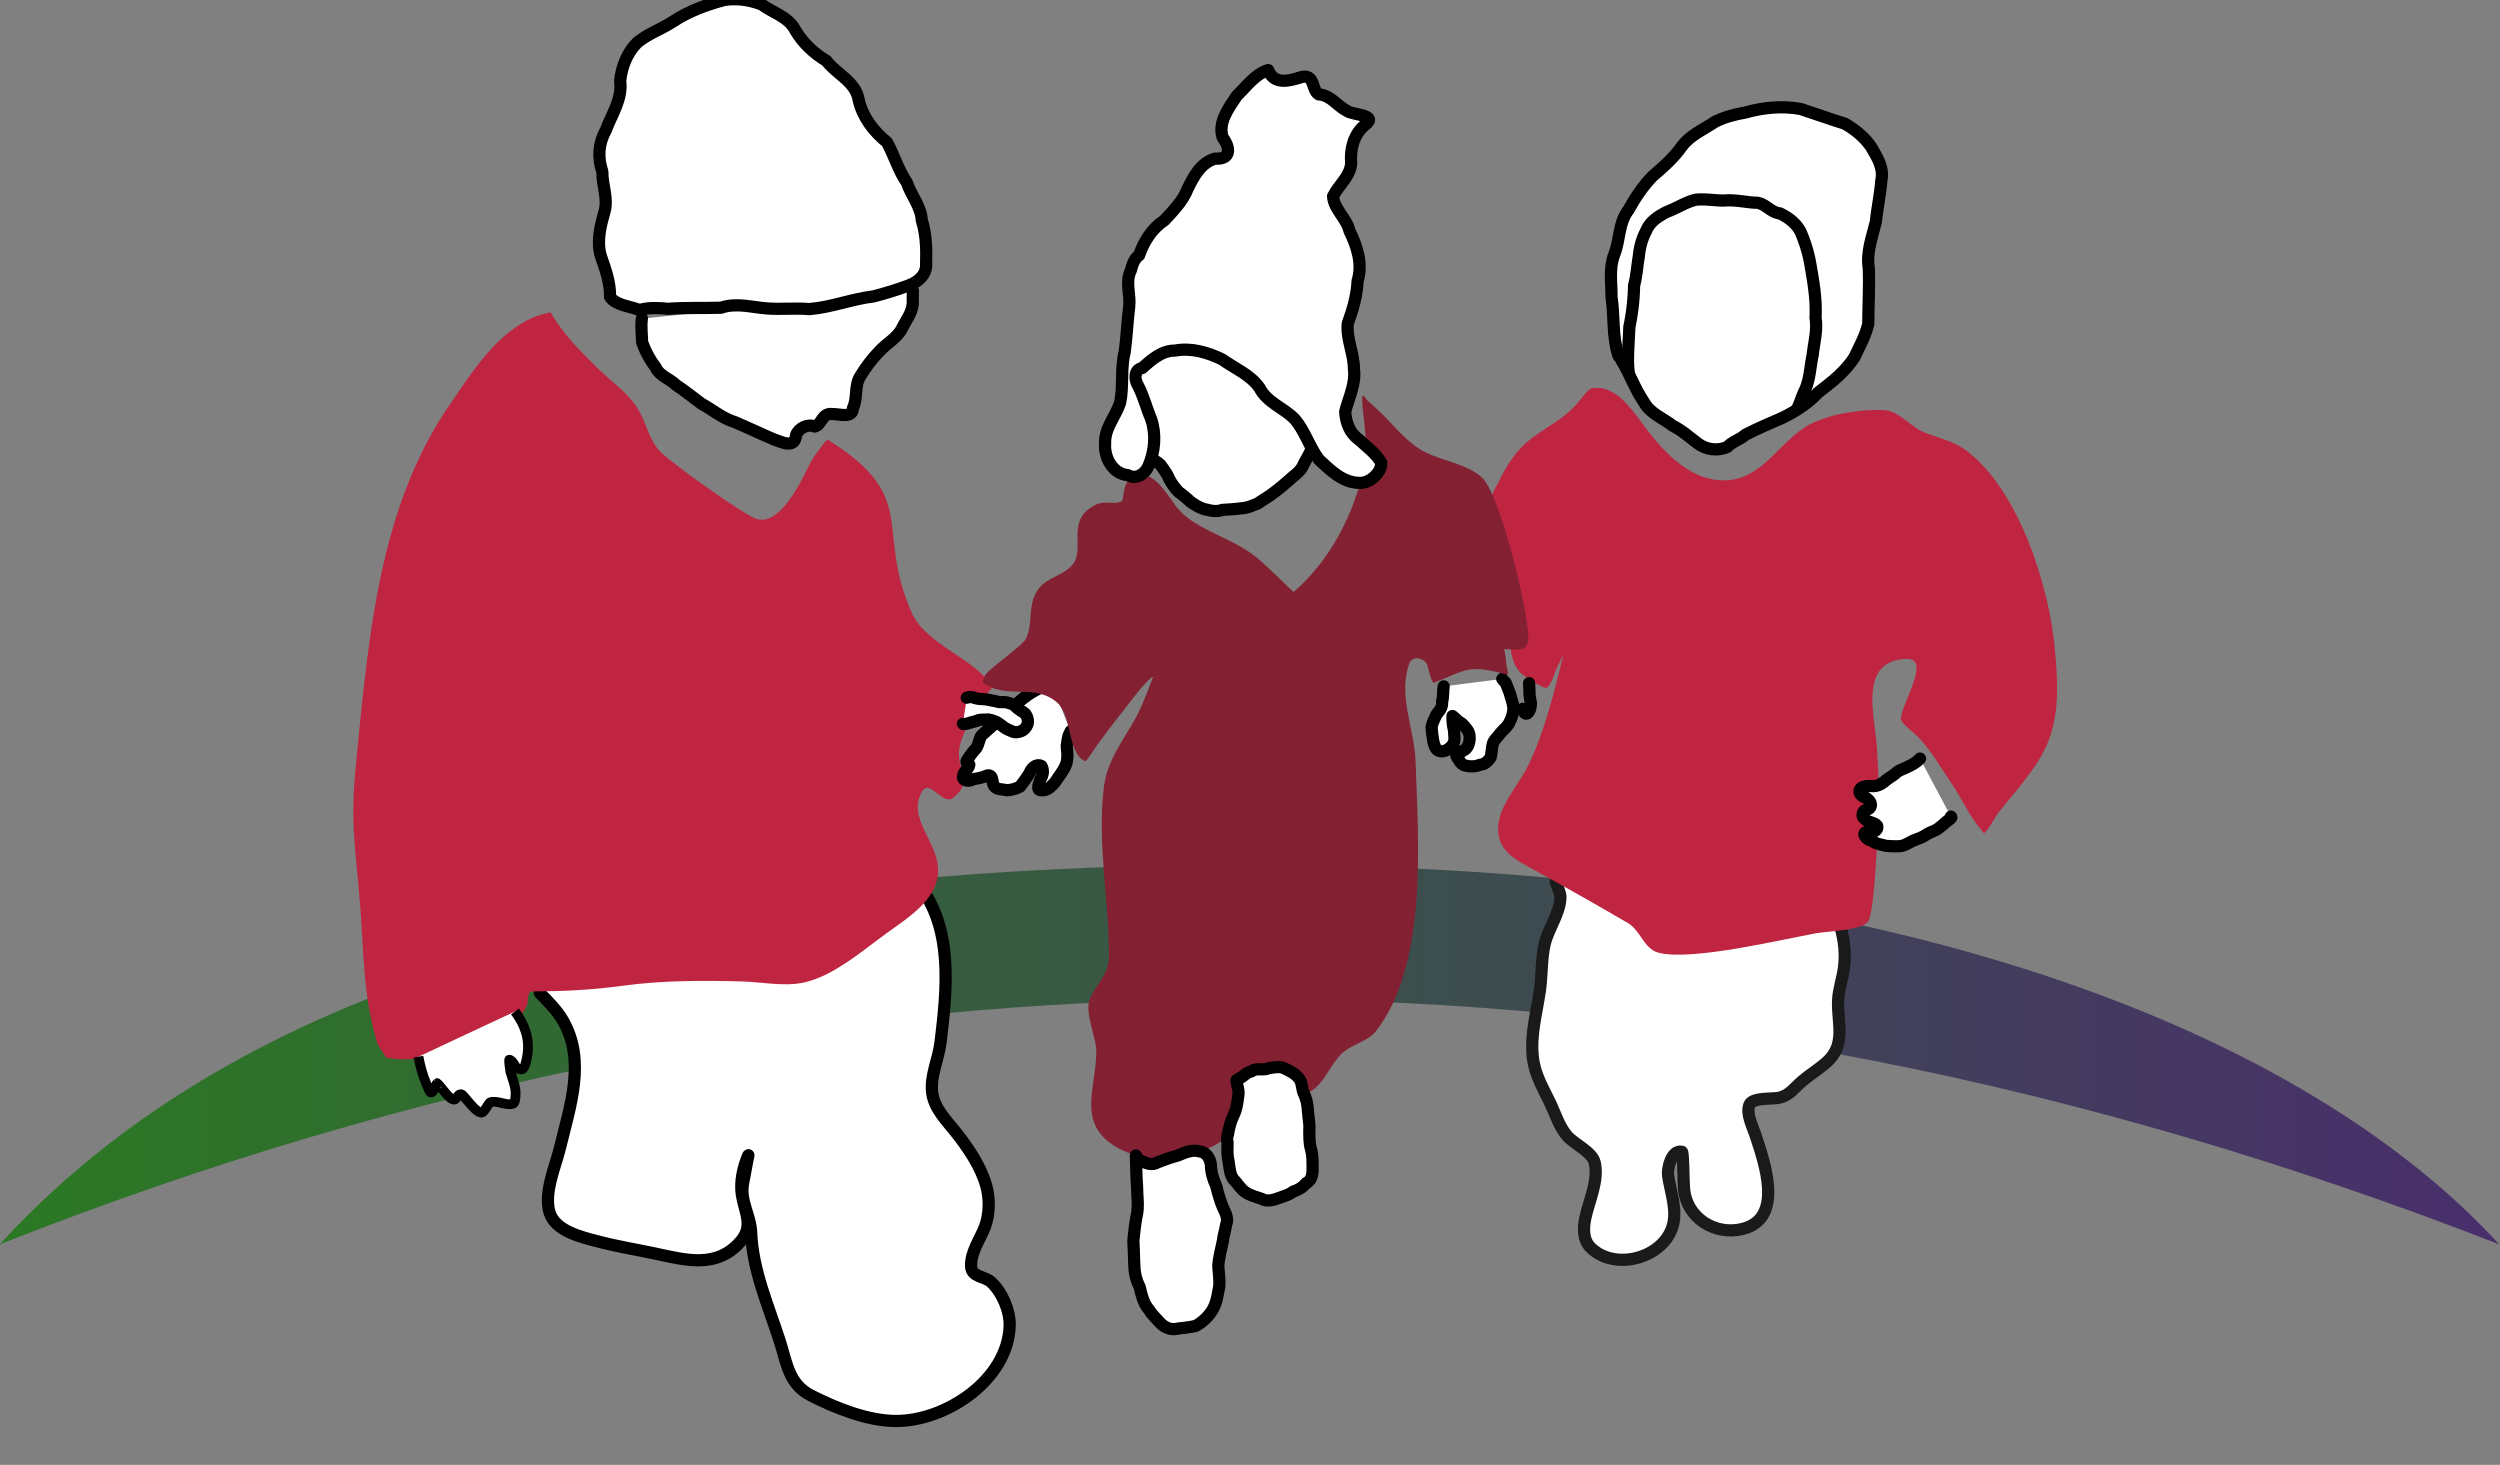 <svg xmlns="http://www.w3.org/2000/svg" xml:space="preserve" style="fill-rule:evenodd;clip-rule:evenodd;stroke-linejoin:round;stroke-miterlimit:2" viewBox="0 0 1024 600"><rect x="0" y="0" width="1024" height="600" fill="#808080" stroke="none"/><path d="M-.113 396.018c83.116-90.699 229.373-155.476 511.897-155.476s440.515 77.489 511.896 155.476c-342.576-133.711-683.823-134.216-1023.793 0Z" style="fill:url(#a)" transform="translate(0 113.673)"/><path d="M221.13 406.78c3.42 3.491 7.04 7.027 9.485 11.298 9.405 16.43 2.965 34.696-1.188 51.853-1.876 7.744-6.766 18.629-4.334 26.665 2.352 7.772 13.34 10.19 20.073 11.959 7.607 1.999 15.32 3.233 23.003 4.867 12.563 2.673 25.365 6.367 35.136-4.9 5.569-6.422 1.72-11.848.568-19.077-.844-5.296.5-11.294 2.607-16.17.219-.507-.18 1.09-.277 1.634-.137.76-.29 1.518-.439 2.277-.492 2.493-.938 4.994-1.402 7.492-1.376 7.393 3.022 12.97 3.316 20.182.635 15.611 6.975 29.695 11.7 44.401 2.888 8.99 3.658 17.687 12.783 22.321 10.253 5.206 23.283 10.453 34.87 10.456 20.513.006 45.661-16.823 46.53-38.779.244-6.136-2.947-13.744-7.467-18.016-2.683-2.536-8.102-2.068-8.317-6.446-.293-5.965 3.69-11.057 5.676-16.384 1.924-5.164 1.974-11.65.452-16.945-2.285-7.947-7.374-15.337-12.444-21.76-3.853-4.882-8.777-9.616-9.63-16.058-.916-6.932 2.587-13.807 3.405-20.613 2.582-21.48 5.46-47.081-9.247-65.03" style="fill:#fff;stroke-width:5;stroke-dasharray:none;stroke:#000;stroke-linecap:round"/><path d="M637.23 361.238c.626 2.026 1.97 4.36 1.912 6.5-.167 6.278-5.003 12.762-6.427 18.91-1.43 6.174-1.075 12.745-1.973 19.033-1.302 9.108-3.898 17.912-2.912 27.212.777 7.334 4.194 12.698 7.268 19.173 2.148 4.525 3.3 8.81 6.496 12.828 3.027 3.808 10.607 6.7 11.64 11.447 1.582 7.265-2.265 15.247-3.815 22.262-.93 4.206-1.164 9.157 2.133 12.419 9.676 9.575 28.909 4.552 33.317-8.016 2.465-7.027-.636-14.493-1.62-21.53-.391-2.806 1.332-10.593 5.662-9.726.26.052.41 2.988.436 3.404.246 3.91.148 7.819.449 11.731.903 11.771 12.559 19.363 24.011 16.482 17.134-4.31 8.89-27.34 5.148-38.666-1.104-3.34-3.83-8.54-2.401-12.176 1.25-3.182 9.74-2.206 12.55-2.968 3.998-1.083 5.952-4.038 8.92-6.607 3.172-2.747 6.806-4.914 9.968-7.687 8.429-7.396 4.49-16.023 4.9-25.562.193-4.48 1.794-8.73 2.381-13.158.762-5.74.163-11.206-1.387-16.773" style="fill:#fff;stroke:#1a1a1a;stroke-width:5;stroke-linecap:round;stroke-dasharray:none"/><path d="M84.153 617.827c-4.512-27.382-1.058-50.39.546-77.618 2.163-36.711.206-47.581 9.131-84.868 16.236-67.831 31.533-139.612 79.683-192.606 15.797-17.386 34.826-40.476 59.866-43.473.357-.042 3.358-.401 3.438-.212 5.61 13.325 12.908 22.789 21.695 34.268 6.536 8.539 14.827 15.701 19.622 25.48 3.963 8.084 4.149 18.118 9.036 25.708 4.594 7.136 41.552 41.446 49.012 45.788 13.607 7.921 30.416-19.865 35.813-27.578 1.012-1.446 10.237-11.941 11.348-11.017 47.921 39.838 19.178 53.369 34.104 103.973 5.532 18.758 33.284 31.021 39.473 47.561.117.312-3.009 2.932-3.43 3.336-7.164 6.89-13.049 15.007-17.64 23.83-8.3 15.952 6.005 22.358-8.941 32.066-6.842 4.443-11.871-13.048-17.433-5.644-12.273 16.34 11.778 34.498.141 54.275-6.346 10.786-19.952 16.845-30.528 22.549-14.754 7.959-33.17 20.111-50.235 21.57-11.51.984-23.973-3.523-35.272-5.341-21.997-3.539-44.628-6.575-66.932-6.527-18.117.04-33.9-1.347-51.64-3.643-2.957-.383-2.497 5.448-4.175 7.913-3.781 5.556-9.269 9.78-15.233 12.784-16.066 8.091-50.354 11.583-67.633 5.565" style="fill:#bf2541" transform="matrix(.715 -.096 .096 .715 35.194 -5.887)"/><path d="M430.577 279.657c-.75.266-1.546.444-2.205.905-2.91 1.546-5.243 2.505-7.788 4.375l-.555.5c-1.27.656-1.915 1.58-3.007 2.361l-14.981 13.426c-1.003 1.412-.915 3.172-2.187 5.256-1.328 1.391-2.462 2.928-3.507 4.563-1.053.986-.247 1.865.688 2.165-.268 2.022-2.484 2.695-2.57 4.767-.282 2.148 2.772 2.169 4.027 1.219 1.966-.365 4.011-.645 5.782-1.543 2.654-.57 1.938 2.606 2.793 4.074 1.065 1.897 3.52 1.429 5.303 1.973 1.872-.134 3.824-.578 5.454-1.511 1.367-1.709 2.608-3.544 3.81-5.357.69-1.993 2.661-4.252 4.95-3.071.956 1.627.642 3.725-.347 5.292-.46 1.448-2.291 4.879.591 4.669 2.275.101 3.862-1.707 5.241-3.242 1.005-1.606 2.212-3.059 3.164-4.648 1.118-1.713 1.961-3.592 1.912-5.685.295-1.947-.53-3.801-.046-5.726.236-1.814.467-3.773 1.767-5.076.715-.341-.179-.062-.371.182" style="fill:#fff;stroke:#000;stroke-width:5;stroke-linecap:round;stroke-linejoin:miter;stroke-dasharray:none;stroke-opacity:1"/><path d="M662.801 145.363c-2.436-7.726-1.539-15.906-2.732-23.824.052-5.767-1.05-11.732 1.132-17.291 2.39-5.974 1.687-12.96 5.81-18.244 2.737-4.994 5.952-9.761 9.877-13.827 4.444-3.764 8.7-7.547 12.072-12.336 3.526-4.646 8.88-6.795 13.505-9.957 3.981-1.974 8.006-3.015 12.475-3.81 7.313-2.049 15.08-2.801 22.62-1.432 6.01 1.962 12.004 4.124 18.163 6.048 4.129 2.378 7.992 5.557 10.683 9.451 2.422 4.241 5.316 8.519 4.188 13.79-.454 5.7-1.668 11.348-2.284 17.071-1.507 6.167-3.903 12.361-2.867 18.846.331 7.592-.19 15.234-.202 22.837-1.278 5.317-3.514 8.93-5.643 13.625-3.782 5.912-9.364 10.274-14.894 14.472-4.078 4.466-9.247 7.678-14.591 10.34-5.116 2.213-10.15 4.367-15.151 6.914-2.171 2.01-5.235 2.71-7.413 4.999-3.966 1.847-8.751 1.156-12.161-1.411-3.304-2.514-6.583-5.438-10.347-7.297-3.957-3.125-9.125-4.901-11.669-9.614-3.773-5.417-5.877-11.88-9.339-17.374-.171-.86-.978-1.075-1.232-1.976z" style="fill:#fff;stroke:#000;stroke-width:5;stroke-linecap:butt;stroke-linejoin:miter;stroke-opacity:1;stroke-dasharray:none"/><path d="M667.057 151.833c-.594-5.335.168-12.486.313-17.858a90.076 90.076 0 0 0 1.949-17.072c1.049-3.855 1.246-7.845 1.926-11.751.35-3.727 1.248-7.29 3.023-10.594 1.569-3.859 5.097-6.075 8.645-7.849 4.002-1.482 7.477-3.9 11.699-4.914 3.838-.395 7.583.344 11.414.359 4.24-.399 8.373.546 12.526.862 4.261-.287 6.423 3.973 10.52 4.399 3.635 1.765 7.202 4.422 8.752 8.25a59.652 59.652 0 0 1 3.476 11.321c1.336 7.65 2.778 15.349 2.338 23.16.86 5.147-.655 10.23-1.164 15.339-1.121 5.048-1.096 10.456-3.57 15.116-.756 1.726-2.11 5.703-2.599 6.45" style="fill:none;stroke:#000;stroke-width:5;stroke-linecap:round;stroke-linejoin:miter;stroke-dasharray:none;stroke-opacity:1"/><path d="M591.323 281.138c-.347 2.11-.042 4.282-.665 6.357.265 2.085-.97 3.624-2.237 5.09-.81 1.728-1.738 3.425-2.046 5.338.15 1.94.364 3.874.71 5.797.479 1.655.943 3.775 2.966 4.013 2.1.218 3.805-1.147 5.005-2.745 1.214-1.69.483-4.011.48-5.977-.527-1.887-.608-3.832-.602-5.73 1.506 1.183 2.284 2.3 3.8 3.022 1.489 1.498 3.18 3.203 3.237 5.443.066 2.13-.508 4.871-2.724 5.724-.955 1.233-3.781.693-2.357 2.877.762.917 1.287 2.54 2.985 3.173 2.095.508 4.342.616 6.366-.285 1.983-.093 3.26-1.504 4.322-2.993.414-1.65.427-3.384.774-5.06.264-2.007 2.2-3.305 3.266-4.917 1.216-1.504 2.998-2.666 3.737-4.532.961-1.755 1.547-3.758 1.562-5.757-.255-2.166-.982-4.234-1.592-6.3-.624-1.62-1.003-2.499-1.514-3.89-.093-.254-1.168-1.108-1.465-1.698" style="fill:#fff;stroke:#000;stroke-width:5;stroke-linecap:round;stroke-linejoin:miter;stroke-dasharray:none;stroke-opacity:1"/><path d="M757.153 386.577c6.019-9.374 12.624-17.318 22.514-22.807 10.034-5.568 18.745-8.135 27.677-15.693 2.121-1.795 7.202-7.669 9.918-7.739 12.739-.324 20.152 13.874 25.345 23.397 8.577 15.729 21.026 34.853 40.184 38.19 20.704 3.606 32.107-13.193 48.767-22.35 12.732-6.998 33.997-7.343 48.093-4.883 8.531 1.489 13.681 11.49 21.059 15.611 7.51 4.189 15.78 7.085 22.06 13.176 26.94 26.103 36.76 83.522 35.07 119.139-1.02 21.337-2.56 41.899-16.24 59.298-8.3 10.557-18.75 18.987-28.28 28.332-1.37 1.342-7.43 9.806-9.15 9.965-.71.066-.82-1.173-1.23-1.767-5.828-8.602-8.698-19.178-13.354-28.455-5.022-10.007-8.984-20.169-15.688-29.224-1.321-1.784-8.015-8.441-7.944-10.674.24-7.509 22.108-32.055 7.858-33.644-27.882-3.11-22.273 30.416-23.524 47.193-1.038 13.91-2.101 27.808-4.797 41.514-1.735 8.827-8.928 51.28-13.385 56.161-4.073 4.46-24.082 2.397-29.989 2.663-19.97.899-73.193 6.405-90.521-1.079-7.663-3.309-8.199-13.831-14.747-18.924-16.02-12.46-32.102-24.677-48.449-36.733-8.269-6.098-17.925-12.124-17.636-23.669.348-13.903 14.227-24.438 21.516-35.187 11.649-17.179 20.534-39.738 28.109-59.078.779-1.988-2.639 3.366-3.811 5.152-1.892 2.885-4.39 9.261-7.401 10.913-1.808.992-10.605-7.072-12.019-8.373-11.536-10.614-1.876-35.322.238-48.627 4.88-30.721-15.977-43.85-.243-61.798Z" style="fill:#bf2541" transform="matrix(.715 -.096 .096 .715 35.194 -5.887)"/><path d="M786.431 310.71c-1.28 1.45-3.011 2.42-4.733 3.238-1.85 1.016-4.002 1.427-5.497 3.032-1.427 1.137-3.139 2.005-4.503 3.29-1.492 1.21-3.21 1.87-5.043 1.721-1.787-.099-5.32-.036-4.96 2.543.65 2.127 2.256 1.551 3.769 3.221 1.366 1.334 1.226 3.561-.953 3.894-1.612.356-2.267 2.775-.746 3.725 1.333 1.667 3.81 1.21 5.12 2.871.63 2.254-2.316 3-4.04 2.454-2.782.36-.173 3.548 1.569 3.475 1.718 1.51 4.072 1.71 6.173 2.306 2.06.08 4.101.315 6.157.041 1.909-.358 3.405-1.55 5.153-2.318 1.936-.691 3.874-1.378 5.54-2.617 1.703-.95 3.703-1.37 5.134-2.77 1.472-1.03 2.644-2.402 4.181-3.364.55-.51.684-.608.348-.97" style="fill:#fff;stroke:#000;stroke-width:5;stroke-linecap:round;stroke-linejoin:miter;stroke-dasharray:none;stroke-opacity:1"/><path d="m472.12 189.232-3.04-4.367-6.78-13.932 1.115-21.254 10.83-8.853 31.964-.531 21.902 19.748 10.616 16.53-2.767 12.63-12.169 11.605-16.276 7.59-12.106 1.692-9.342-6.902-10.765-11.438z" style="fill:#fff;stroke:none;stroke-width:1px;stroke-linecap:butt;stroke-linejoin:miter;stroke-opacity:1"/><path d="M537.654 182.56c-.88 2.958-2.688 5.463-3.983 8.226-1.112 2.412-3.498 3.858-5.376 5.623a104.536 104.536 0 0 1-6.51 5.355c-2.117 1.687-4.433 2.936-6.639 4.48-2.2.846-4.382 1.91-6.786 1.942-2.54.407-5.139.49-7.771.678-1.93.762-4.17.465-6.137-.08-2.453-.38-4.564-1.722-6.577-3.057-1.693-1.535-3.205-2.86-5.091-4.2-1.674-1.761-3.116-3.807-4.061-5.749-.803-1.95-2.218-3.708-3.383-5.393-1.365-1.196-3.59-2.636-5.166-2.805" style="fill:none;stroke:#000;stroke-width:5;stroke-linecap:round;stroke-linejoin:miter;stroke-opacity:1;stroke-dasharray:none"/><path d="M454.153 455.577c5.23-4.494 22.853-13.43 25.274-16.797 5.768-8.022 3.172-19.437 11.066-27.367 5.995-6.021 15.43-5.631 21.152-11.196 8.477-8.242-1.257-25.632 17.549-31.865 5.238-1.736 9.432 1.298 14.178.318 2.951-.609.979-13.142 11.856-13.801 10.247-.62 15.878 16.119 19.962 22.29 9.252 13.981 29.39 20.29 42.085 34.931 5.254 6.058 16.384 20.454 16.512 20.372 24.77-16.031 43.939-44.723 51.369-73.061 1.642-6.263.763-29.375 2.187-31.97.631-1.149 1.677 2.016 2.558 2.986 2.641 2.913 5.11 5.846 7.478 8.992 6.48 8.61 12.459 18.727 21.653 24.753 9.06 5.939 22.126 9.595 29.24 17.93 9.421 11.037 16.012 79.059 14.154 93.747-1.143 9.038-8.319 5.374-14.448 4.73-.356-.038.048.714.07 1.071.158 2.672.116 5.317-.025 7.987-.095 1.793 1.151 6.049-.508 5.363-20.509-8.481-21.309-6.06-41.647-.811-1.488.384-2.119-10.52-2.649-11.544-1.78-3.447-7.515-5.491-9.797-1.047-8.91 17.348-1.956 36.567-3.789 55.162-4.529 45.944-8.487 115.521-42.729 149.08-5.3 5.194-14.161 5.48-20.415 9.657-7.177 4.794-13.335 17.1-21.679 19.499-10.776 3.098-24.94-14.004-31.62-13.444-3.462.291-1.483 18.881-6.537 24.097-18.202 18.785-54.187 22.112-74.933 5.504-20.259-16.219-6.513-34.377-3.686-54.942 1.14-8.298-3.925-23.132.454-30.289 5.276-8.621 12.501-12.098 13.924-22.658 4.259-31.595 1.712-64.553 9.982-95.791 4.581-17.303 18.815-28.089 27.576-42.98.475-.808 8.492-14.587 8.167-14.785-.882-.539-8.419 6.162-9.337 7.062-8.669 8.5-17.676 17.159-26.091 25.877-.966 1.002-8.409 9.76-8.986 9.378-9.885-6.538-3.387-26.769-11.827-35.722-11.63-12.337-28.329-4.6-40.232-16.732" style="fill:#832133" transform="matrix(.715 -.096 .096 .715 35.194 -5.887)"/><path d="M506.442 442.468c.148 1.956 1.253 4.245.728 6.528-.342 2.68-.673 5.418-1.908 7.865-1.106 2.309-1.776 4.717-2.187 7.153.414-.599-1.054 2.696-.276 3.624.001 2.592-.247 5.28.38 7.81.454 2.528.467 5.295 1.932 7.497 1.746 1.656 2.991 4.048 5.068 5.416 1.992 1.362 4.41 1.916 6.649 2.698 2.233 1.333 5.033.403 7.255-.446 1.781-.706 3.919-1.134 5.556-2.532 2.103-.604 3.966-1.764 5.34-3.454 2.635-1.193 2.75-4.45 2.66-6.955-.023-2.292 0-4.601-.603-6.827-.85-2.568-.67-5.29-.754-7.971.262-2.578-.39-5.132-.545-7.696-.118-2.628-.635-5.302-1.867-7.664-.788-2.508-.469-4.838-2.585-6.676-1.451-1.53-3.388-2.328-5.227-3.244-2.044-.974-4.247-.324-6.353-.09-2.12 1.161-5.111-.33-7.208 1.38-2.075.34-3.16 2.261-5.085 2.889-.328.226-.642.471-.97.695zM465.267 473.282c.162 4.146.128 8.305.461 12.434.002 4.201.814 8.441-.208 12.594-.66 3.244-.923 6.58-1.298 9.89.108 3 .312 5.976.348 8.98.016 3.408.601 6.912 2.217 9.92.828 3.318 1.534 6.833 3.888 9.408 1.175 2.02 2.903 3.503 4.486 5.299 1.708 1.91 4.644 3.176 7.212 2.385 2.23-.246 4.987-.55 7.379-1.088 2.904-1.607 5.469-4.039 7.107-6.95 1.576-2.82 1.937-6.148 2.551-9.283.2-2.215-.176-5.267-.39-8.165.13-3.632 1.259-7.084 1.911-10.636.037-1.303 1.025-4.501 1.298-6.488 1.075-2.7-.387-4.925-1.425-7.258-1.105-2.732-1.949-5.672-2.662-8.598-1.281-2.757-2.136-5.697-2.164-8.812-.395-2.453-1.809-4.938-4.486-5.256-3.137-.988-6.21.475-9.106 1.666-2.805.686-5.57 1.765-8.187 2.752-2.323 1.487-4.735.363-6.877-.581-1.047-.28-1.649-1.262-2.055-2.213z" style="fill:#fff;stroke:#000;stroke-width:5;stroke-linecap:butt;stroke-linejoin:miter;stroke-dasharray:none;stroke-opacity:1"/><path d="M466.569 104.577c1.939-5.7 5.298-10.973 10.392-14.35 3.593-3.921 7.56-7.86 9.518-12.96 2.483-5.086 5.349-10.52 11.176-12.296 6.647.45 6.347-4.442 3.18-8.587-2.122-6.216 2.541-12.284 5.8-17.213 3.97-3.728 7.386-8.784 12.789-10.46 2.38 5.867 8.008 4.673 13.08 3.023 6.31-1.97 4.556 5.138 7.636 6.913 4.97.362 7.394 4.605 11.534 6.752 2.453 1.837 13.217 1.497 7.346 5.866-4.55 3.74-6.067 9.861-5.576 15.54-.357 5.536-5.163 8.947-7.414 13.565.232 5.21 5.513 8.95 6.697 14.15 3.113 6.336 5.494 13.521 3.337 20.579-.274 6.03-1.957 11.775-4.01 17.374-.687 6.238 2.504 12.273 2.51 18.604.842 6.178-2.174 11.841-3.584 17.596.277 4.335 1.835 8.684 5.487 11.268 3.265 3.047 7.078 5.658 9.294 9.614.104 4.226-5.004 8.67-9.182 8.224-6.718-.162-11.724-5.23-16.35-9.534-3.913-5.162-5.632-11.551-9.876-16.528-4.426-4.676-11.258-6.652-14.445-12.84-3.714-5.378-10.126-7.943-15.342-11.67-5.924-2.886-12.644-4.849-19.238-3.608-5.528-.052-9.69 3.776-13.505 7.156-3.36.658-3.225 4.726-1.68 7.195 2.319 4.407 3.437 9.178 5.353 13.706 2.112 6.184 1.524 13.182-1.075 19.169-1.26 3.219-5.072 5.805-8.376 3.81-6.32-.514-9.853-7.221-9.384-13.042-.284-6.217 4.29-11.004 6.136-16.608 1.43-6.77.144-14.02 1.885-20.852.827-6.135 1.067-12.274 1.833-18.452.591-5.09-1.672-10.101.65-14.876.687-2.35 1.319-4.799 3.404-6.228z" style="fill:#fff;stroke:#000;stroke-width:5;stroke-linecap:butt;stroke-linejoin:miter;stroke-opacity:1;stroke-dasharray:none"/><path d="M171.396 432.823c.75 3.927 1.712 7.669 3.328 11.333.22.5 1.194 3.325 1.797 3.358 1.213.068 1.892-3.256 2.51-3.852.038-.037 1.164 1.201 1.26 1.312 1.35 1.565 2.57 3.429 4.187 4.735 2.817 2.274 2.422-1.714 4.417-1.503.57.061 1.595 1.522 1.97 1.93 1.26 1.37 4.067 5.138 5.995 5.573 1.662.375 2.977-3.945 4.113-4.261 2.824-.783 6.451 1.566 9.157.637.895-.308.977-2.553 1.034-3.351.253-3.553-1.192-6.474-2.136-9.821-.061-.215-.732-4.992-.374-4.876 2.333.752 1.841 4.11 5.076 3.947 1.42-.072 2.137-4.971 2.299-6.016 1.015-6.546-1.182-12.484-5.096-17.663" style="fill:#fff;stroke-width:4;stroke:#000;stroke-dasharray:none"/><defs><linearGradient id="a" x1="0" x2="1" y1="0" y2="0" gradientTransform="translate(2.82 397.974) scale(1018.9)" gradientUnits="userSpaceOnUse"><stop offset="0" style="stop-color:#2b7923;stop-opacity:1"/><stop offset="1" style="stop-color:#492e6c;stop-opacity:1"/></linearGradient></defs><path d="M262.918 130.5c-.496 3.521.093 6.998.08 9.663 1.283 3.688 3.182 7.185 5.55 10.308 1.664 3.635 5.674 4.554 8.322 7.194 3.605 2.41 6.952 5.079 10.452 7.697 4.554 2.457 8.557 5.977 13.572 7.496 5.362 2.26 10.629 4.798 16.027 7.098 3.402 1.122 8.616 4.029 9.153-1.753 1.03-2.914 4.932-4.72 7.58-3.492 2.872-.53 2.994-5.718 7.18-5.116 2.79-.123 8.447 1.993 8.533-2.424 1.991-4.08.496-9.058 2.98-13.026 2.192-3.625 4.796-7.102 7.77-10.166 2.971-3.34 7.3-5.416 9.384-9.534 1.862-3.866 3.703-5.53 4.368-9.817-.052-.539.026-4.973.065-5.468" style="fill:#fff;stroke:#000;stroke-width:5;stroke-linecap:round;stroke-linejoin:miter;stroke-dasharray:none;stroke-opacity:1"/><path d="M261.738 126.91c-3.866-1.525-9.474-1.852-11.877-5.315.176-5.842-1.919-11.37-3.785-16.79-1.7-5.973-.17-12.061 1.453-17.82 1.725-5.604-.93-11.073-.804-16.685-2-5.905-1.57-11.625 1.463-17.038 2.425-6.538 6.84-12.813 5.838-20.118.592-5.733 2.81-11.572 7-15.692 4.467-3.721 9.92-5.481 14.674-8.64 6.39-4.223 13.706-6.907 21.068-8.848 5.194-.727 10.303-.032 15.156 1.853 4.646 3.44 11.156 5.082 13.888 10.675 3.101 5.184 7.52 9.334 12.685 12.414 4.188 5.564 12.048 8.505 13.245 16.123 1.606 6.94 6.061 12.79 11.54 17.2 2.968 5.345 4.643 11.447 8.187 16.59 1.743 5.277 5.752 9.66 6.098 15.394 1.799 5.758 1.968 11.755 1.773 17.756.322 4.569-3.367 7.59-7.222 8.965-4.706 1.76-9.458 3.215-14.316 4.475-8.872 1.039-17.414 4.513-26.368 5.203-5.629-.52-11.424.173-17.119-.271-6.32-.44-12.695-2.472-18.924-.3-7.256.24-14.419-.104-21.68.442-3.786-.342-7.63-.584-11.244.356l-.729.072z" style="fill:#fff;stroke:#000;stroke-width:5;stroke-linecap:butt;stroke-linejoin:miter;stroke-dasharray:none;stroke-opacity:1"/><path d="M395.998 285.79c1.157-.522 2.383-.28 3.506.192 1.181.303 2.432.357 3.65.42 1.573.064 3.07.617 4.626.785 1.096.473 2.292.444 3.453.393 1.275.026 2.424.482 3.579.919 1.113.555 1.69 1.662 2.77 2.213.862.805 2.249 1.048 2.77 2.276.654 1.152.913 2.471.477 3.78-.49 1.25-1.368 2.272-2.626 2.716-.975.417-2.305.638-3.367.202-1.228-.508-2.437-.947-3.539-1.76-.988-.72-1.942-1.492-2.982-2.122-1.4-.58-2.831-1.275-4.418-1.07-1.297.097-2.732-.136-3.876.577-1.417.286-2.798.764-4.181 1.169-.382-.038-1.429.194-1.457.028" style="fill:#fff;stroke:#000;stroke-width:5;stroke-linecap:round;stroke-linejoin:miter;stroke-dasharray:none;stroke-opacity:1"/><path d="M626.322 279.827c.037 1.73.202 3.455.203 5.186.165.514.203 1.019.24 1.655.375.85.378 1.82.165 2.713.08.778-.366 1.338-.641 2.002-.24.602-1.061 1.282-1.664.805-.436-.56-.812-1.17-.964-1.871" style="fill:none;stroke:#000;stroke-width:5;stroke-linecap:round;stroke-linejoin:miter;stroke-dasharray:none;stroke-opacity:1"/></svg>